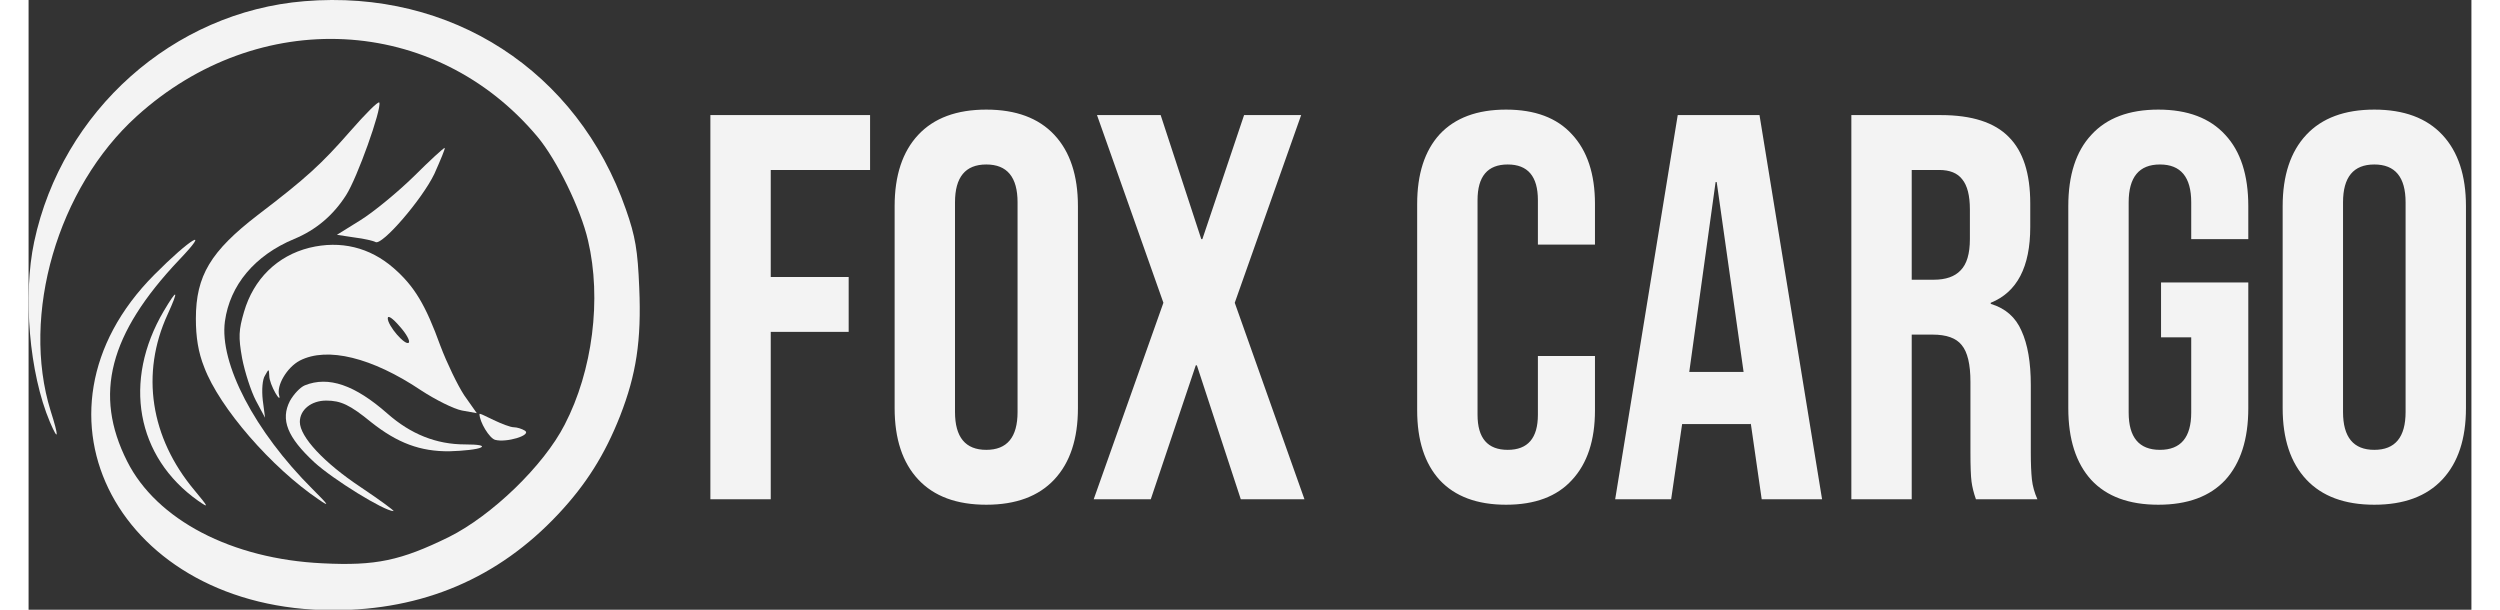 <?xml version="1.0" encoding="iso-8859-1"?>
<?xml-stylesheet type="text/css" href="../../../sass/style.css" ?>
<svg class="logo-svg-light" width="615" height="150" viewBox="0 0 641 160" fill="none" xmlns="http://www.w3.org/2000/svg">
<rect x="0" y="0" width="641" height="160" fill="#333333" stroke="none"/>
<g clip-path="url(#clip0_2_4)">
<path class="logo-path" d="M72.381 0.314C37.981 3.114 8.796 29.114 1.475 63.414C-1.534 77.514 0.171 97.914 5.587 110.714C7.893 116.114 7.994 114.714 5.787 107.814C-2.035 82.614 7.593 49.314 28.353 30.514C60.346 1.514 106.681 3.814 133.559 35.914C138.574 41.914 144.893 54.814 146.798 63.114C150.409 78.414 148.002 97.314 140.68 111.414C135.164 122.214 121.524 135.314 110.292 140.914C97.655 147.114 91.036 148.514 77.195 147.814C53.326 146.714 33.568 136.414 25.846 121.014C17.02 103.514 21.132 87.614 39.486 68.214C48.111 59.214 42.494 62.514 32.967 72.114C-3.44 108.714 23.94 160.114 79.903 160.114C103.472 160.114 123.229 151.714 138.975 134.914C146.297 127.114 151.211 119.314 155.223 109.114C159.435 98.314 160.839 89.414 160.237 75.514C159.836 65.714 159.234 62.014 156.727 54.914C144.09 18.614 110.893 -2.886 72.381 0.314Z" fill="#f3f3f3"/>
<path class="logo-path" d="M84.416 34.414C76.894 43.014 72.883 46.714 60.145 56.414C47.809 65.914 43.898 72.314 43.898 83.614C43.898 88.414 44.5 92.414 46.105 96.414C50.116 107.014 63.756 122.714 76.192 131.114C79.101 133.114 78.8 132.614 74.487 128.314C59.343 113.214 50.016 95.314 51.52 84.314C52.824 74.814 59.343 67.014 69.673 62.714C75.49 60.314 80.003 56.414 83.313 51.214C86.222 46.714 92.64 28.714 92.038 26.914C91.838 26.414 88.428 29.814 84.416 34.414Z" fill="#f3f3f3"/>
<path class="logo-path" d="M101.065 46.314C96.752 50.514 90.434 55.714 87.024 57.814L80.906 61.614L85.52 62.314C88.027 62.614 90.534 63.214 91.036 63.514C92.741 64.514 103.271 52.314 106.481 45.614C108.085 42.014 109.389 38.914 109.189 38.814C108.988 38.714 105.277 42.114 101.065 46.314Z" fill="#f3f3f3"/>
<path class="logo-path" d="M73.685 65.014C65.26 67.114 59.042 73.214 56.535 81.814C55.131 86.614 55.031 88.414 56.034 94.014C56.736 97.614 58.34 102.614 59.644 105.114L62.051 109.614L61.449 105.014C61.148 102.314 61.349 99.514 62.051 98.514C63.054 96.714 63.054 96.714 63.154 98.614C63.154 99.714 63.957 101.714 64.759 103.114C65.561 104.514 66.063 104.814 65.762 103.814C64.96 101.214 67.768 96.414 71.178 94.614C78.399 90.914 90.133 93.814 102.97 102.414C106.781 104.914 111.595 107.314 113.702 107.714L117.613 108.414L114.303 103.714C112.598 101.114 109.79 95.314 108.085 90.814C104.174 80.014 101.265 75.114 95.749 70.314C89.531 64.914 81.909 63.014 73.685 65.014ZM99.761 89.914C98.858 90.814 94.245 85.514 94.245 83.514C94.245 82.614 95.549 83.514 97.354 85.614C99.159 87.614 100.162 89.514 99.761 89.914Z" fill="#f3f3f3"/>
<path class="logo-path" d="M35.474 81.614C24.642 100.014 28.253 119.914 44.5 131.414C47.408 133.414 47.308 133.214 43.497 128.614C31.963 114.814 29.356 98.014 36.476 82.514C39.485 75.914 39.084 75.514 35.474 81.614Z" fill="#f3f3f3"/>
<path class="logo-path" d="M72.481 101.114C71.278 101.614 69.573 103.414 68.57 105.214C66.063 110.114 67.868 114.714 74.989 121.314C79.903 125.814 93.342 134.114 95.749 134.114C96.15 134.114 92.339 131.314 87.124 127.814C77.496 121.414 71.178 114.614 71.178 110.714C71.178 107.514 74.186 105.114 78.098 105.114C81.909 105.114 84.316 106.214 89.932 110.814C96.752 116.214 102.77 118.514 110.492 118.414C114.103 118.314 117.814 117.914 118.716 117.414C119.619 116.914 118.115 116.614 114.504 116.614C106.982 116.614 100.263 113.914 94.145 108.514C85.62 101.014 78.7 98.614 72.481 101.114Z" fill="#f3f3f3"/>
<path class="logo-path" d="M118.315 108.614C118.315 110.714 120.923 115.014 122.427 115.414C125.336 116.214 132.055 114.214 130.25 113.014C129.448 112.514 128.144 112.114 127.341 112.114C126.439 112.114 124.132 111.214 122.026 110.214C120.02 109.214 118.315 108.414 118.315 108.614Z" fill="#f3f3f3"/>
<path class="logo-path" d="M178.904 30.2H220.808V44.6H194.744V72.68H215.192V87.08H194.744V131H178.904V30.2ZM251.3 132.44C243.524 132.44 237.572 130.232 233.444 125.816C229.316 121.4 227.252 115.16 227.252 107.096V54.104C227.252 46.04 229.316 39.8 233.444 35.384C237.572 30.968 243.524 28.76 251.3 28.76C259.076 28.76 265.028 30.968 269.156 35.384C273.284 39.8 275.348 46.04 275.348 54.104V107.096C275.348 115.16 273.284 121.4 269.156 125.816C265.028 130.232 259.076 132.44 251.3 132.44ZM251.3 118.04C256.772 118.04 259.508 114.728 259.508 108.104V53.096C259.508 46.472 256.772 43.16 251.3 43.16C245.828 43.16 243.092 46.472 243.092 53.096V108.104C243.092 114.728 245.828 118.04 251.3 118.04ZM297.778 79.448L280.354 30.2H297.058L307.714 62.744H308.002L318.946 30.2H333.922L316.498 79.448L334.786 131H318.082L306.562 95.864H306.274L294.466 131H279.49L297.778 79.448ZM387.693 132.44C380.109 132.44 374.301 130.28 370.269 125.96C366.333 121.64 364.365 115.544 364.365 107.672V53.528C364.365 45.656 366.333 39.56 370.269 35.24C374.301 30.92 380.109 28.76 387.693 28.76C395.277 28.76 401.037 30.92 404.973 35.24C409.005 39.56 411.021 45.656 411.021 53.528V64.184H396.045V52.52C396.045 46.28 393.405 43.16 388.125 43.16C382.845 43.16 380.205 46.28 380.205 52.52V108.824C380.205 114.968 382.845 118.04 388.125 118.04C393.405 118.04 396.045 114.968 396.045 108.824V93.416H411.021V107.672C411.021 115.544 409.005 121.64 404.973 125.96C401.037 130.28 395.277 132.44 387.693 132.44ZM432.738 30.2H454.194L470.61 131H454.77L451.89 110.984V111.272H433.89L431.01 131H416.322L432.738 30.2ZM450.018 97.592L442.962 47.768H442.674L435.762 97.592H450.018ZM478.295 30.2H501.767C509.927 30.2 515.879 32.12 519.623 35.96C523.367 39.704 525.239 45.512 525.239 53.384V59.576C525.239 70.04 521.783 76.664 514.871 79.448V79.736C518.711 80.888 521.399 83.24 522.935 86.792C524.567 90.344 525.383 95.096 525.383 101.048V118.76C525.383 121.64 525.479 123.992 525.671 125.816C525.863 127.544 526.343 129.272 527.111 131H510.983C510.407 129.368 510.023 127.832 509.831 126.392C509.639 124.952 509.543 122.36 509.543 118.616V100.184C509.543 95.576 508.775 92.36 507.239 90.536C505.799 88.712 503.255 87.8 499.607 87.8H494.135V131H478.295V30.2ZM499.895 73.4C503.063 73.4 505.415 72.584 506.951 70.952C508.583 69.32 509.399 66.584 509.399 62.744V54.968C509.399 51.32 508.727 48.68 507.383 47.048C506.135 45.416 504.119 44.6 501.335 44.6H494.135V73.4H499.895ZM558.837 132.44C551.157 132.44 545.301 130.28 541.269 125.96C537.237 121.544 535.221 115.256 535.221 107.096V54.104C535.221 45.944 537.237 39.704 541.269 35.384C545.301 30.968 551.157 28.76 558.837 28.76C566.517 28.76 572.373 30.968 576.405 35.384C580.437 39.704 582.453 45.944 582.453 54.104V62.744H567.477V53.096C567.477 46.472 564.741 43.16 559.269 43.16C553.797 43.16 551.061 46.472 551.061 53.096V108.248C551.061 114.776 553.797 118.04 559.269 118.04C564.741 118.04 567.477 114.776 567.477 108.248V88.52H559.557V74.12H582.453V107.096C582.453 115.256 580.437 121.544 576.405 125.96C572.373 130.28 566.517 132.44 558.837 132.44ZM615.519 132.44C607.743 132.44 601.791 130.232 597.663 125.816C593.535 121.4 591.471 115.16 591.471 107.096V54.104C591.471 46.04 593.535 39.8 597.663 35.384C601.791 30.968 607.743 28.76 615.519 28.76C623.295 28.76 629.247 30.968 633.375 35.384C637.503 39.8 639.567 46.04 639.567 54.104V107.096C639.567 115.16 637.503 121.4 633.375 125.816C629.247 130.232 623.295 132.44 615.519 132.44ZM615.519 118.04C620.991 118.04 623.727 114.728 623.727 108.104V53.096C623.727 46.472 620.991 43.16 615.519 43.16C610.047 43.16 607.311 46.472 607.311 53.096V108.104C607.311 114.728 610.047 118.04 615.519 118.04Z" fill="#f3f3f3"/>
</g>
<defs>
<clipPath id="clip0_2_4">
<rect width="641" height="160" fill="white"/>
</clipPath>
</defs>
</svg>
